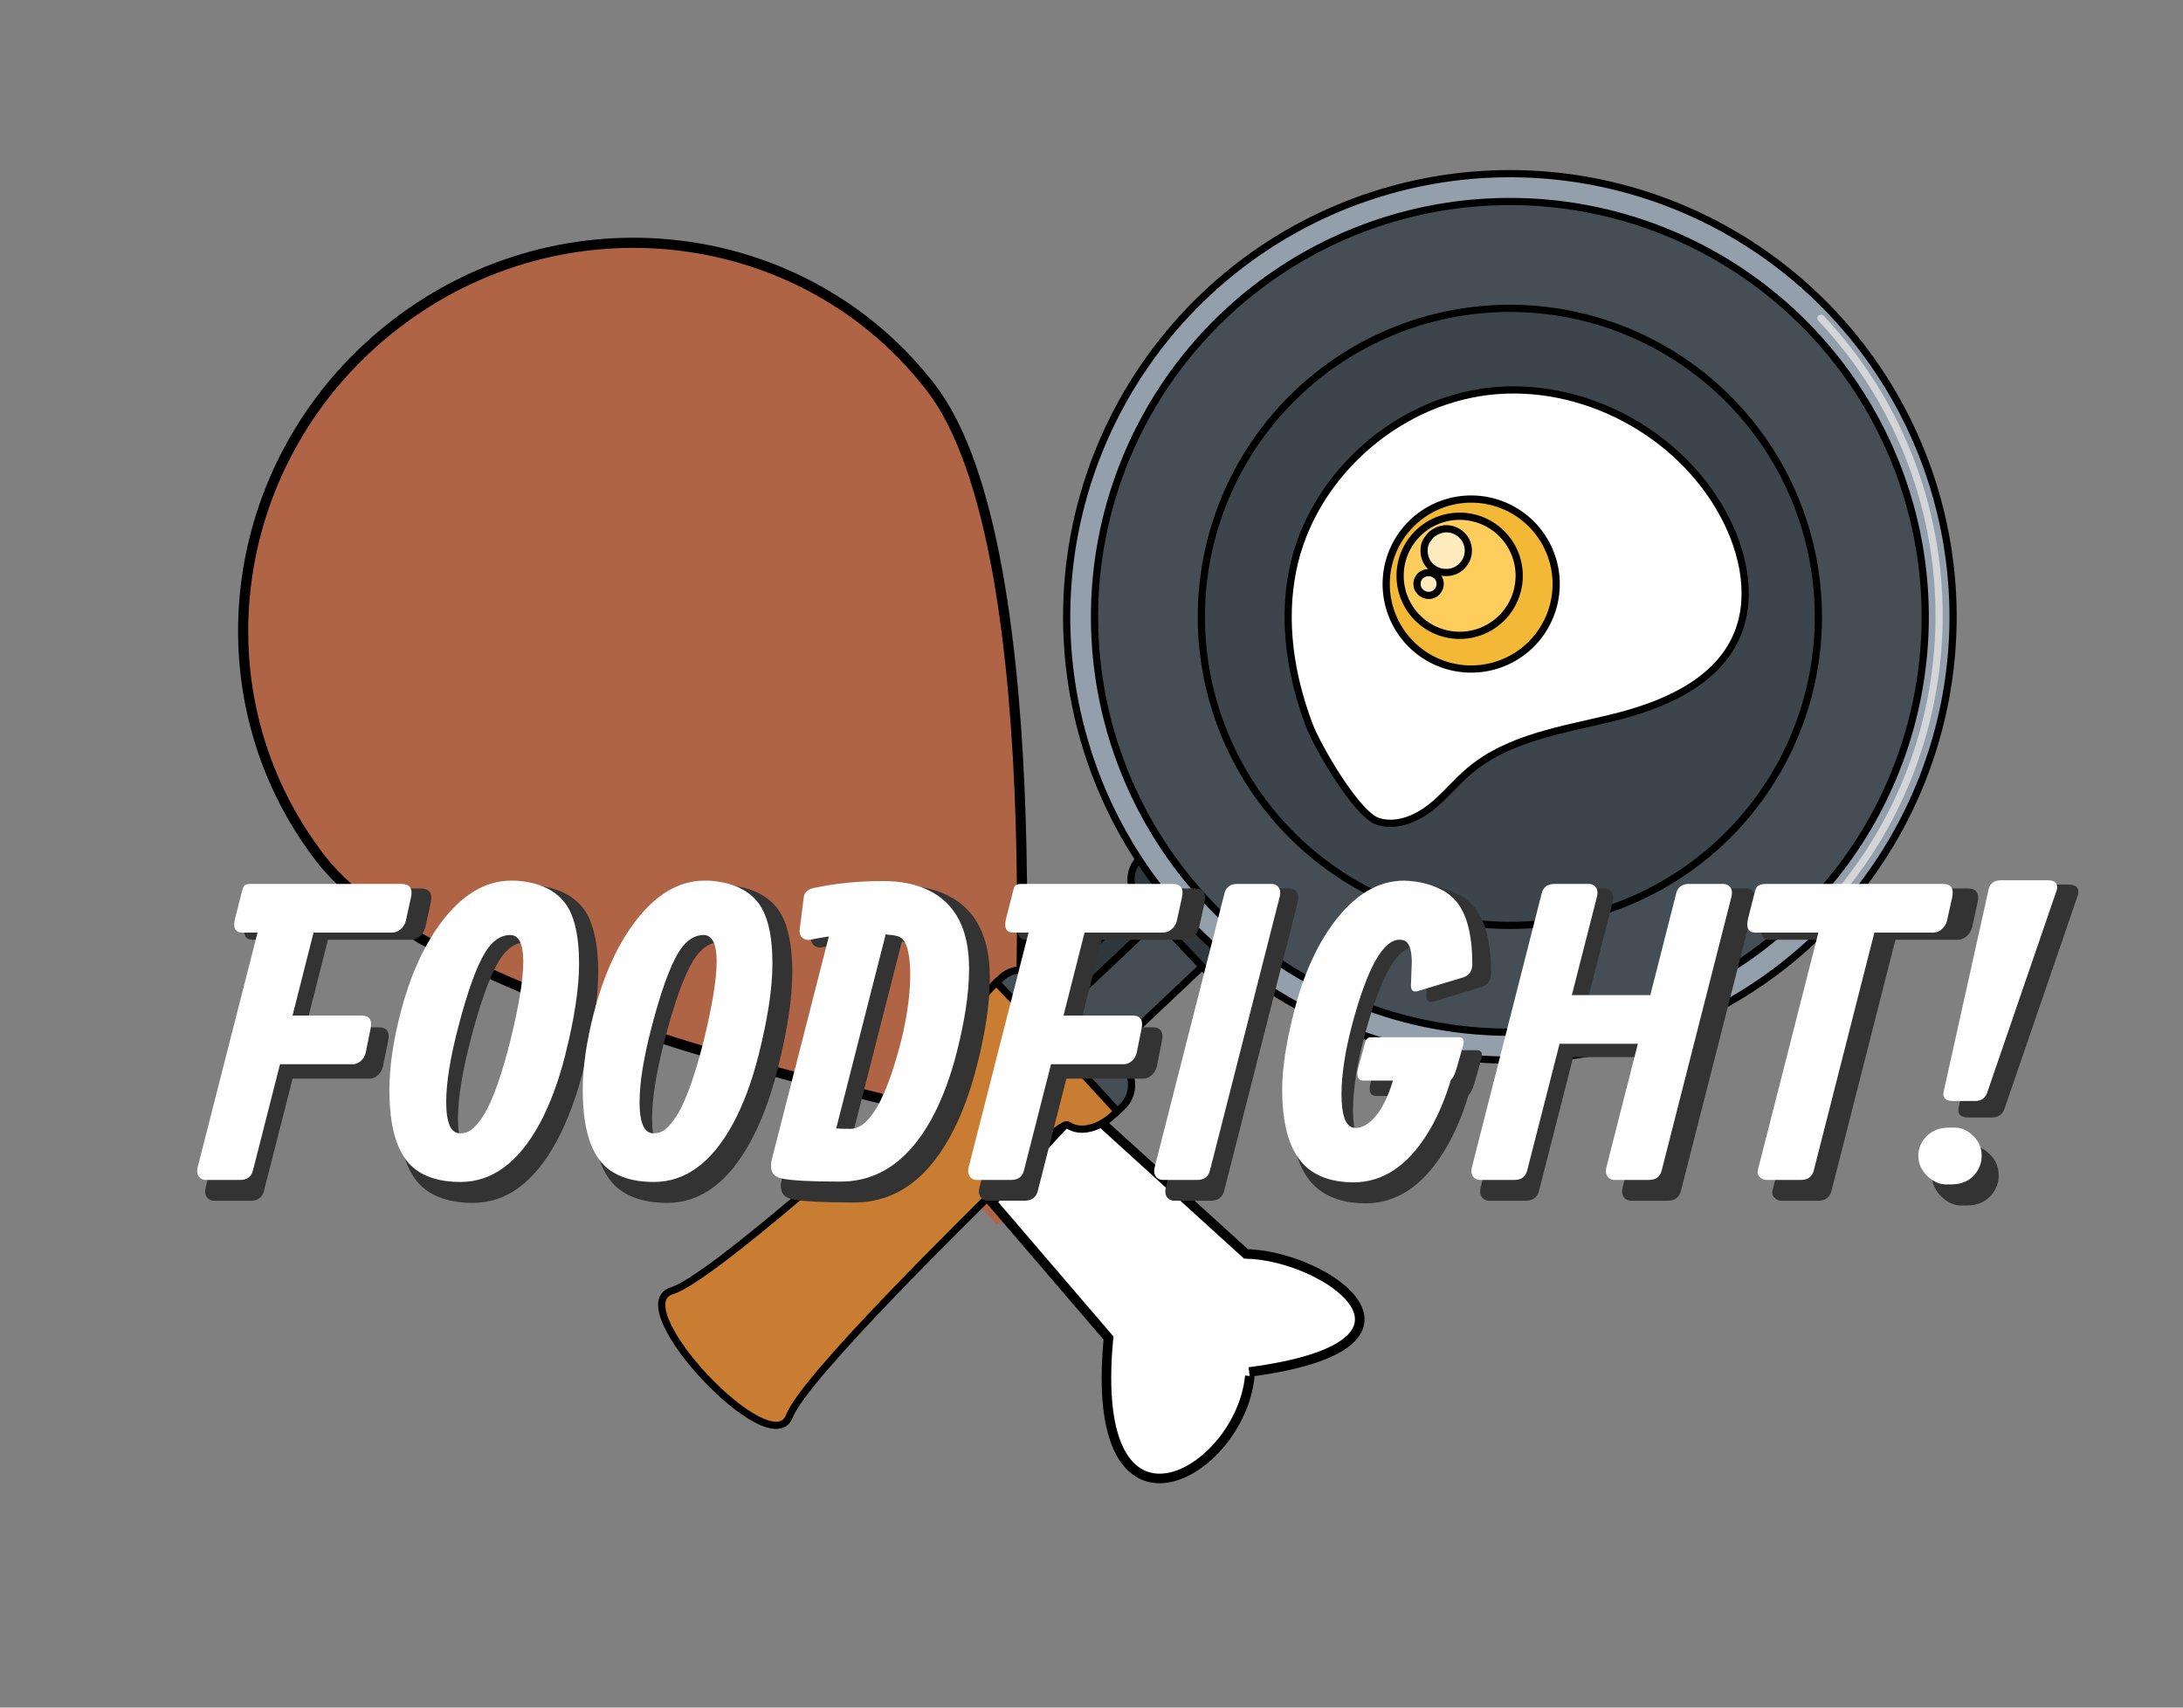 <?xml version="1.0" encoding="utf-8"?>
<svg id="master-artboard" viewBox="0 0 592.029 463.1" version="1.1" xmlns="http://www.w3.org/2000/svg" x="0px" y="0px" style="enable-background:new 0 0 336 235.2;" width="592.029px" height="463.1px"><rect x="0" y="0" width="592.029" height="463.1" fill="#808080" stroke="none"/><defs><linearGradient id="gradient-0" gradientUnits="objectBoundingBox" x1="0.5" y1="0" x2="0.5" y2="1">
                <stop offset="0" style="stop-color: #ffffff"/>
                <stop offset="1" style="stop-color: #cccccc"/>
              </linearGradient><linearGradient id="gradient-1" gradientUnits="userSpaceOnUse" x1="635.376" y1="1042.526" x2="635.376" y2="1133.243">
                <stop offset="0" style="stop-color: #ffffff"/>
                <stop offset="1" style="stop-color: #cccccc"/>
              </linearGradient><linearGradient id="gradient-2" gradientUnits="userSpaceOnUse" x1="645.969" y1="259.932" x2="645.969" y2="343.839" gradientTransform="matrix(0.988, 0.153, -0.243, 1.574, 70.794, -247.752)">
                <stop offset="0" style="stop-color: #ffffff"/>
                <stop offset="1" style="stop-color: #cccccc"/>
              </linearGradient><style id="ee-google-fonts">@import url(https://fonts.googleapis.com/css?family=Allan:400,700);</style></defs><rect id="ee-background" x="0" y="0" width="592.029" height="463.1" style="fill: white; fill-opacity: 0; pointer-events: none;"/>














<g transform="matrix(0.894, 0, 0, 0.894, -435.351, -199.483)"><rect id="rect-1" x="0" y="0" width="1400" height="980" style="fill: rgb(255, 255, 255); fill-opacity: 0; pointer-events: none;"/><g transform="matrix(-2.435, 1.881, -1.881, -2.435, 2005.145, 928.806)"><g id="Layer_2_1_" transform="matrix(1, 0, 0, 1, 0, 0)">
	<g id="Layer_1-2_1_">
		<path class="st0" d="M277,396.8c0,20.6-17,37.2-38,37.2s-38-16.7-38-37.2s38-62.8,38-62.8S277,376.2,277,396.8z" style="fill: rgb(176, 100, 70); stroke: rgb(0, 0, 0); stroke-width: 1;"/>
	</g>
</g></g><path d="M 689.458 657.833 L 605.124 628.316 L 630.424 590.366 L 714.758 619.883" style="fill: rgb(176, 100, 70); fill-opacity: 1; stroke: rgb(0, 0, 0); stroke-opacity: 1; stroke-width: 0; paint-order: stroke;" transform="matrix(0.87, 0.494, -0.494, 0.87, 514.408, -318.267)"/><path d="M 813.85 436.457 C 800.452 486.702 714.125 517.895 744.275 404.831 L 695.783 324.714 L 750.6 282.547 L 822.284 373.206 C 863.664 380.931 921.694 437.912 813.85 434.348" style="fill: rgb(255, 255, 255); fill-opacity: 1; stroke: rgb(0, 0, 0); stroke-opacity: 1; stroke-width: 5; paint-order: fill;" transform="matrix(0.573, -0.095, 0.095, 0.573, 358.313, 467.773)"/><g transform="matrix(0.728, 0.021, -0.021, 0.728, 405.104, 66.671)"><g transform="matrix(1, 0, 0, 1, 0, 0)"><g transform="matrix(1, 0, 0, 1, 0, 0)"><path d="M 580.3 578.6 H 617.7 V 631.1 H 580.3 V 578.6 Z" transform="matrix(0.707, 0.707, -0.707, 0.707, 603.12, -246.368)" class="st14" style="fill: rgb(69, 78, 85); stroke: rgb(0, 0, 0); stroke-width: 3;"/><path d="M 563.1 590.1 H 615.6 V 600.4 H 563.1 V 590.1 Z" transform="matrix(0.707, -0.707, 0.707, 0.707, -248.296, 591.109)" class="st42" style="fill: rgb(48, 56, 62); stroke: rgb(0, 0, 0); stroke-width: 3;"/><path class="st14" d="M599.2,641.3L582,623.9l-17.4-17.3c-4.9-4.8-12.7-4.8-17.5,0.1l-1.9,1.9l26.2,25.8l25.7,26.4l1.9-1.9&#10;&#9;&#9;&#9;&#9;C603.9,654.1,604,646.2,599.2,641.3z" style="fill: rgb(69, 78, 85); stroke: rgb(0, 0, 0); stroke-width: 3;" transform="matrix(1, 0, 0, 1, 5.4569682106375694e-12, 1.3642420526593924e-12)"/><path class="st15" d="M464.2,791.7c5.9-16.9,75.9-88.9,82.4-96.1c11.8-13.2,27.7-30.1,30.1-28.5c5.7,3.6,13.4,0.4,18.3-4.3l2.1-2&#10;&#9;&#9;&#9;&#9;l-25.7-26.4l-26.2-25.8l-2,2.1c-4.7,4.8-8,12.5-4.4,18.2c1.6,2.5-15.4,18.3-28.6,30c-7.3,6.5-79.6,76.2-96.5,82&#10;&#9;&#9;&#9;&#9;C393.4,747.9,457.1,811.9,464.2,791.7z" style="fill: rgb(201, 125, 50); stroke: rgb(0, 0, 0); stroke-width: 3;" transform="matrix(1, 0, 0, 1, 5.4569682106375694e-12, 1.3642420526593924e-12)"/><path class="st42" d="M652.1,596.8L607,551.7l-3.4,3.4c-4.8,4.8-4.8,12.5,0,17.3l27.7,27.7c4.8,4.8,12.5,4.8,17.3,0L652.1,596.8z" style="fill: rgb(48, 56, 62); stroke: rgb(0, 0, 0); stroke-width: 3;" transform="matrix(1, 0, 0, 1, 3.637978807091713e-12, 9.094947017729282e-13)"/><path d="M 939.2 450.2 A 184.6 184.6 0 0 1 754.6 634.8 A 184.6 184.6 0 0 1 570 450.2 A 184.6 184.6 0 0 1 754.6 265.6 A 184.6 184.6 0 0 1 939.2 450.2 Z" class="st43" style="fill: rgb(147, 159, 171); stroke: rgb(0, 0, 0); stroke-width: 3;" transform="matrix(1, 0, 0, 1, 3.637978807091713e-12, 9.094947017729282e-13)"/><path class="st44" d="M880.5,322.1c70.5,70.5,70.5,184.9,0,255.4" style="fill: none; stroke: rgb(211, 213, 214); stroke-width: 3; stroke-linecap: round; stroke-miterlimit: 10;" transform="matrix(1, 0, 0, 1, 3.637978807091713e-12, 9.094947017729282e-13)"/><path d="M 927.6 450.2 A 173 173 0 0 1 754.6 623.2 A 173 173 0 0 1 581.6 450.2 A 173 173 0 0 1 754.6 277.2 A 173 173 0 0 1 927.6 450.2 Z" class="st14" style="fill: rgb(69, 78, 85); stroke: rgb(0, 0, 0); stroke-width: 3;" transform="matrix(1, 0, 0, 1, 3.637978807091713e-12, 9.094947017729282e-13)"/><path d="M 883.1 450.2 A 128.5 128.5 0 0 1 754.6 578.7 A 128.5 128.5 0 0 1 626.1 450.2 A 128.5 128.5 0 0 1 754.6 321.7 A 128.5 128.5 0 0 1 883.1 450.2 Z" class="st45" style="fill: rgb(60, 69, 76); stroke: rgb(0, 0, 0); stroke-width: 3;" transform="matrix(1, 0, 0, 1, 3.637978807091713e-12, 9.094947017729282e-13)"/><g transform="matrix(1, 0, 0, 1, 5.4569682106375694e-12, 1.3642420526593924e-12)">
				<path class="st16" d="M702,536.9c-9-2.8-26.2-30.7-29.7-39.4c-8.3-20.2-12.4-42.5-8.7-64c6.6-38.8,40.3-71.1,79.2-76.9&#10;&#9;&#9;&#9;&#9;&#9;s80.2,14.7,99.7,48.8c8.8,15.4,13.4,34.6,6.4,50.9c-8.4,19.5-30.3,29.2-50.8,34.8c-20.5,5.6-42.7,9.5-58.5,23.7&#10;&#9;&#9;&#9;&#9;&#9;c-5.7,5.1-10.3,11.4-16.3,16.2C717.3,535.8,709.3,539.1,702,536.9z" style="fill: rgb(255, 255, 255); stroke: rgb(0, 0, 0); stroke-width: 3;"/>
			</g><g transform="matrix(1, 0, 0, 1, 7.275957614183426e-12, 1.8189894035458565e-12)">
					<path d="M 773.5 437 A 35.4 35.4 0 0 1 738.1 472.4 A 35.4 35.4 0 0 1 702.7 437 A 35.4 35.4 0 0 1 738.1 401.6 A 35.4 35.4 0 0 1 773.5 437 Z" class="st46" style="fill: rgb(242, 184, 54); stroke: rgb(0, 0, 0); stroke-width: 3;"/>
					<path d="M 758 433.7 A 24.8 24.8 0 0 1 733.2 458.5 A 24.8 24.8 0 0 1 708.4 433.7 A 24.8 24.8 0 0 1 733.2 408.9 A 24.8 24.8 0 0 1 758 433.7 Z" class="st47" style="fill: rgb(255, 205, 92); stroke: rgb(0, 0, 0); stroke-width: 3;"/>
				</g><path class="st48" d="M716.9,434.1c-1.6,1.6-1.9,4.4-0.4,6.2c1.5,1.9,4.1,2.6,6.3,1.3c2.7-1.6,3.2-5.3,1-7.5&#10;&#9;&#9;&#9;&#9;&#9;C721.9,432.3,718.8,432.3,716.9,434.1z" style="fill: rgb(255, 255, 255); fill-opacity: 0.6; stroke: rgb(0, 0, 0); stroke-width: 3;" transform="matrix(1, 0, 0, 1, 7.275957614183426e-12, 1.8189894035458565e-12)"/><path class="st48" d="M736.2,421c-0.8-3.1-3.3-5.5-6.4-6.4c-3.2-0.9-6.4,0.1-8.9,2.3c-0.6,0.6-1.1,1.4-1.6,2.1&#10;&#9;&#9;&#9;&#9;&#9;c-1.8,2.6-1.5,6.5,0,9.1c1.8,3,4.9,4.5,8.3,4.4c-0.1,0-0.2,0-0.4,0l0.2,0C733.3,432.5,737.8,426.8,736.2,421z" style="fill: rgb(255, 255, 255); fill-opacity: 0.6; stroke: rgb(0, 0, 0); stroke-width: 3;" transform="matrix(1, 0, 0, 1, 7.275957614183426e-12, 1.8189894035458565e-12)"/></g></g></g><path d="M 300.468 432.24" style="fill: rgb(51, 51, 51); fill-opacity: 1; stroke: rgb(0, 0, 0); stroke-opacity: 1; stroke-width: 0; paint-order: stroke;" transform="matrix(0.81, 0, 0, 0.81, 33.84, -30.114)"/></g><path d="M 311.228 631.378 L 333.478 631.378 C 335.871 631.425 336.784 632.822 336.217 635.568 L 334.647 643.288 C 334.521 643.815 334.304 644.338 333.997 644.858 C 333.038 646.258 331.861 646.958 330.467 646.958 L 307.237 646.958 L 298.538 681.108 C 298.011 682.982 296.701 683.942 294.608 683.988 L 283.487 683.988 C 282.921 683.988 282.418 683.858 281.978 683.598 C 280.844 682.858 280.474 681.635 280.867 679.928 L 300.038 604.818 L 295.397 604.818 C 295.044 604.818 294.714 604.795 294.408 604.748 C 292.668 604.448 292.168 602.902 292.908 600.108 L 294.997 591.858 C 295.171 591.078 295.367 590.492 295.587 590.098 C 295.894 589.532 296.571 589.248 297.617 589.248 L 307.168 589.248 L 318.297 589.248 L 346.168 589.248 C 348.741 589.288 349.744 590.685 349.177 593.438 L 347.478 601.158 C 347.344 601.678 347.104 602.202 346.758 602.728 C 345.751 604.122 344.508 604.818 343.027 604.818 L 317.967 604.818 L 311.228 631.378 ZM 361.344 634.788 C 358.724 644.728 357.414 652.818 357.414 659.058 C 357.414 665.732 358.898 669.068 361.864 669.068 C 362.518 669.068 363.171 668.982 363.824 668.808 C 365.704 668.195 367.711 666.102 369.844 662.528 C 372.551 657.815 375.258 650.095 377.964 639.368 C 380.711 628.155 382.084 619.735 382.084 614.108 C 382.084 608.482 380.711 605.648 377.964 605.608 C 374.824 605.608 372.118 607.482 369.844 611.228 C 367.098 615.768 364.264 623.622 361.344 634.788 M 342.754 630.598 C 345.721 619.125 349.931 609.638 355.384 602.138 C 362.191 592.845 369.804 588.198 378.224 588.198 C 378.618 588.198 379.011 588.198 379.404 588.198 C 386.424 588.592 391.614 590.772 394.974 594.738 C 398.288 598.665 399.944 605.342 399.944 614.768 C 399.944 622.575 398.461 632.345 395.494 644.078 C 393.361 652.538 390.634 659.845 387.314 665.998 C 380.554 678.425 372.114 684.638 361.994 684.638 C 355.061 684.638 349.761 682.872 346.094 679.338 C 341.514 674.805 339.224 666.758 339.224 655.198 C 339.224 647.958 340.401 639.758 342.754 630.598 ZM 420.226 634.788 C 417.606 644.728 416.296 652.818 416.296 659.058 C 416.296 665.732 417.78 669.068 420.746 669.068 C 421.4 669.068 422.053 668.982 422.706 668.808 C 424.586 668.195 426.593 666.102 428.726 662.528 C 431.433 657.815 434.14 650.095 436.846 639.368 C 439.593 628.155 440.966 619.735 440.966 614.108 C 440.966 608.482 439.593 605.648 436.846 605.608 C 433.706 605.608 431 607.482 428.726 611.228 C 425.98 615.768 423.146 623.622 420.226 634.788 M 401.636 630.598 C 404.603 619.125 408.813 609.638 414.266 602.138 C 421.073 592.845 428.686 588.198 437.106 588.198 C 437.5 588.198 437.893 588.198 438.286 588.198 C 445.306 588.592 450.496 590.772 453.856 594.738 C 457.17 598.665 458.826 605.342 458.826 614.768 C 458.826 622.575 457.343 632.345 454.376 644.078 C 452.243 652.538 449.516 659.845 446.196 665.998 C 439.436 678.425 430.996 684.638 420.876 684.638 C 413.943 684.638 408.643 682.872 404.976 679.338 C 400.396 674.805 398.106 666.758 398.106 655.198 C 398.106 647.958 399.283 639.758 401.636 630.598 ZM 492.058 605.408 C 492.058 605.408 486.782 626.105 476.228 667.498 C 477.015 667.585 478.542 667.628 480.808 667.628 C 486.828 667.588 492.235 658.168 497.028 639.368 C 499.082 631.035 500.042 623.598 499.908 617.058 C 499.735 610.378 498.428 606.692 495.988 605.998 C 495.068 605.738 493.758 605.542 492.058 605.408 M 473.868 606.058 C 472.868 606.192 471.908 606.345 470.988 606.518 C 468.768 606.958 467.548 607.178 467.328 607.178 C 466.895 607.178 466.482 607.088 466.088 606.908 C 464.822 606.388 464.318 605.255 464.578 603.508 L 465.888 593.168 C 466.148 591.908 467.152 591.038 468.898 590.558 C 468.985 590.558 469.115 590.535 469.288 590.488 C 476.095 589.048 483.382 588.328 491.148 588.328 C 496.948 588.328 501.875 589.332 505.928 591.338 C 514.482 595.572 518.758 603.905 518.758 616.338 C 518.758 624.145 517.362 633.392 514.568 644.078 C 512.782 650.838 510.578 656.858 507.958 662.138 C 500.498 677.052 490.402 684.508 477.668 684.508 C 477.402 684.508 477.095 684.508 476.748 684.508 C 468.242 684.508 462.355 684.205 459.088 683.598 C 458.515 683.465 458.012 683.312 457.578 683.138 C 455.532 682.265 454.898 680.282 455.678 677.188 L 473.868 606.058 ZM 545.97 631.378 L 568.22 631.378 C 570.614 631.425 571.527 632.822 570.96 635.568 L 569.39 643.288 C 569.264 643.815 569.047 644.338 568.74 644.858 C 567.78 646.258 566.604 646.958 565.21 646.958 L 541.98 646.958 L 533.28 681.108 C 532.754 682.982 531.444 683.942 529.35 683.988 L 518.23 683.988 C 517.664 683.988 517.16 683.858 516.72 683.598 C 515.587 682.858 515.217 681.635 515.61 679.928 L 534.78 604.818 L 530.14 604.818 C 529.787 604.818 529.457 604.795 529.15 604.748 C 527.41 604.448 526.91 602.902 527.65 600.108 L 529.74 591.858 C 529.914 591.078 530.11 590.492 530.33 590.098 C 530.637 589.532 531.314 589.248 532.36 589.248 L 541.91 589.248 L 553.04 589.248 L 580.91 589.248 C 583.484 589.288 584.487 590.685 583.92 593.438 L 582.22 601.158 C 582.087 601.678 581.847 602.202 581.5 602.728 C 580.494 604.122 579.25 604.818 577.77 604.818 L 552.71 604.818 L 545.97 631.378 ZM 594.517 592.128 C 595.037 590.248 596.344 589.288 598.437 589.248 L 609.567 589.248 C 610.134 589.248 610.634 589.378 611.067 589.638 C 612.201 590.378 612.57 591.598 612.177 593.298 L 589.807 681.108 C 589.281 682.982 587.97 683.942 585.877 683.988 L 574.757 683.988 C 574.19 683.988 573.687 683.858 573.247 683.598 C 572.114 682.858 571.744 681.635 572.137 679.928 L 594.517 592.128 ZM 638.481 638.318 C 638.481 638.318 647.858 638.318 666.611 638.318 C 667.965 638.365 668.358 639.325 667.791 641.198 L 665.701 648.528 C 665.175 650.268 664.608 651.378 664.001 651.858 C 663.868 652.338 663.691 652.885 663.471 653.498 C 661.511 659.652 659.091 664.995 656.211 669.528 C 649.798 679.695 641.968 684.778 632.721 684.778 C 626.355 684.732 621.338 683.095 617.671 679.868 C 612.525 675.242 609.951 666.975 609.951 655.068 C 609.951 648.395 611.171 640.238 613.611 630.598 C 616.538 618.905 620.791 609.285 626.371 601.738 C 633.091 592.712 640.618 588.198 648.951 588.198 C 653.791 588.332 658.108 589.465 661.901 591.598 C 663.035 592.298 664.081 593.152 665.041 594.158 C 668.881 598.165 670.801 605.078 670.801 614.898 C 670.801 616.992 669.928 618.385 668.181 619.078 L 653.401 623.528 C 653.135 623.615 652.871 623.658 652.611 623.658 C 651.565 623.705 651.085 622.965 651.171 621.438 C 651.345 617.292 651.431 614.892 651.431 614.238 C 651.391 610.098 650.521 607.788 648.821 607.308 C 648.428 607.175 648.035 607.108 647.641 607.108 C 642.275 606.935 637.128 616.162 632.201 634.788 C 630.061 642.988 628.971 650.205 628.931 656.438 C 628.931 663.025 630.151 666.625 632.591 667.238 C 633.985 667.545 635.488 667.175 637.101 666.128 C 640.548 663.768 643.318 659.122 645.411 652.188 L 635.731 652.188 C 634.205 652.102 633.681 650.882 634.161 648.528 L 636.521 639.888 C 636.561 639.715 636.625 639.518 636.711 639.298 C 637.018 638.645 637.608 638.318 638.481 638.318 ZM 690.033 592.128 C 690.56 590.248 691.87 589.288 693.963 589.248 L 705.083 589.248 C 705.65 589.248 706.15 589.378 706.583 589.638 C 707.717 590.378 708.09 591.598 707.703 593.298 L 699.653 624.838 L 724.773 624.838 L 733.083 592.128 C 733.61 590.248 734.92 589.288 737.013 589.248 L 748.133 589.248 C 748.7 589.248 749.203 589.378 749.643 589.638 C 750.777 590.378 751.147 591.598 750.753 593.298 L 728.373 681.108 C 727.853 682.982 726.547 683.942 724.453 683.988 L 713.323 683.988 C 712.757 683.988 712.257 683.858 711.823 683.598 C 710.69 682.858 710.32 681.635 710.713 679.928 L 720.783 640.408 L 695.723 640.408 L 685.323 681.108 C 684.797 682.982 683.487 683.942 681.393 683.988 L 670.273 683.988 C 669.707 683.988 669.207 683.858 668.773 683.598 C 667.633 682.858 667.26 681.635 667.653 679.928 L 690.033 592.128 ZM 815.392 589.248 C 817.965 589.248 818.969 590.645 818.402 593.438 L 816.702 601.158 C 816.569 601.678 816.329 602.202 815.982 602.728 C 814.975 604.122 813.732 604.818 812.252 604.818 L 793.472 604.818 L 774.042 681.108 C 773.515 682.982 772.205 683.942 770.112 683.988 L 758.862 683.988 C 758.075 683.988 757.375 683.682 756.762 683.068 C 756.155 682.462 755.982 681.635 756.242 680.588 L 775.542 604.818 L 755.592 604.818 C 755.285 604.818 754.955 604.795 754.602 604.748 C 752.902 604.448 752.402 602.902 753.102 600.108 L 755.192 591.858 C 755.372 591.205 755.569 590.682 755.782 590.288 C 756.262 589.595 757.375 589.248 759.122 589.248 L 815.392 589.248 ZM 824.807 676.268 C 824.807 678.142 824.26 679.885 823.167 681.498 C 821.341 684.118 818.661 685.428 815.127 685.428 L 813.297 685.428 C 811.504 685.428 809.737 684.708 807.997 683.268 C 805.684 681.262 804.527 678.928 804.527 676.268 C 804.527 674.348 805.114 672.602 806.287 671.028 C 808.207 668.502 810.934 667.238 814.467 667.238 L 816.167 667.238 C 818.087 667.238 819.834 667.915 821.407 669.268 C 823.674 671.142 824.807 673.475 824.807 676.268 M 812.637 655.718 C 812.637 655.718 817.437 634.128 827.037 590.948 C 827.471 589.075 828.777 588.115 830.957 588.068 L 846.007 588.068 C 848.32 588.115 849.281 589.118 848.887 591.078 L 826.637 655.858 C 826.031 657.772 824.724 658.728 822.717 658.728 L 815.517 658.728 C 813.204 658.688 812.244 657.685 812.637 655.718 Z" transform="matrix(0.894, 0, 0, 0.894, -195.324, -285.848)" style="fill: rgb(51, 51, 51); white-space: pre; color: rgb(51, 51, 51); fill-opacity: 1;"/><path d="M 309.728 627.813 L 330.807 627.813 C 333.081 627.853 333.948 629.177 333.408 631.783 L 331.927 639.103 C 331.801 639.597 331.594 640.093 331.307 640.593 C 330.394 641.913 329.277 642.573 327.957 642.573 L 305.938 642.573 L 297.688 674.943 C 297.194 676.723 295.954 677.633 293.967 677.673 L 283.427 677.673 C 282.894 677.673 282.421 677.55 282.008 677.303 C 280.927 676.597 280.574 675.44 280.948 673.833 L 299.117 602.643 L 294.717 602.643 C 294.384 602.643 294.074 602.62 293.788 602.573 C 292.134 602.287 291.658 600.82 292.358 598.173 L 294.348 590.363 C 294.508 589.617 294.691 589.057 294.897 588.683 C 295.191 588.15 295.834 587.883 296.828 587.883 L 305.878 587.883 L 316.418 587.883 L 342.837 587.883 C 345.277 587.923 346.228 589.247 345.688 591.853 L 344.078 599.163 C 343.951 599.663 343.724 600.16 343.397 600.653 C 342.444 601.98 341.264 602.643 339.857 602.643 L 316.107 602.643 L 309.728 627.813 ZM 360.073 631.043 C 357.593 640.47 356.353 648.137 356.353 654.043 C 356.353 660.37 357.757 663.533 360.563 663.533 C 361.183 663.533 361.803 663.45 362.423 663.283 C 364.203 662.71 366.107 660.727 368.133 657.333 C 370.693 652.867 373.257 645.55 375.823 635.383 C 378.43 624.757 379.733 616.777 379.733 611.443 C 379.733 606.11 378.43 603.423 375.823 603.383 C 372.843 603.383 370.28 605.16 368.133 608.713 C 365.527 613.013 362.84 620.457 360.073 631.043 M 342.463 627.073 C 345.27 616.2 349.257 607.207 354.423 600.093 C 360.877 591.287 368.093 586.883 376.073 586.883 C 376.447 586.883 376.817 586.883 377.183 586.883 C 383.843 587.257 388.763 589.327 391.943 593.093 C 395.083 596.813 396.653 603.137 396.653 612.063 C 396.653 619.463 395.25 628.723 392.443 639.843 C 390.417 647.863 387.833 654.79 384.693 660.623 C 378.28 672.403 370.28 678.293 360.693 678.293 C 354.12 678.293 349.097 676.62 345.623 673.273 C 341.283 668.973 339.113 661.343 339.113 650.383 C 339.113 643.523 340.23 635.753 342.463 627.073 ZM 418.731 631.043 C 416.251 640.47 415.011 648.137 415.011 654.043 C 415.011 660.37 416.415 663.533 419.221 663.533 C 419.841 663.533 420.461 663.45 421.081 663.283 C 422.861 662.71 424.765 660.727 426.791 657.333 C 429.351 652.867 431.915 645.55 434.481 635.383 C 437.088 624.757 438.391 616.777 438.391 611.443 C 438.391 606.11 437.088 603.423 434.481 603.383 C 431.501 603.383 428.938 605.16 426.791 608.713 C 424.185 613.013 421.498 620.457 418.731 631.043 M 401.121 627.073 C 403.928 616.2 407.915 607.207 413.081 600.093 C 419.535 591.287 426.751 586.883 434.731 586.883 C 435.105 586.883 435.475 586.883 435.841 586.883 C 442.501 587.257 447.421 589.327 450.601 593.093 C 453.741 596.813 455.311 603.137 455.311 612.063 C 455.311 619.463 453.908 628.723 451.101 639.843 C 449.075 647.863 446.491 654.79 443.351 660.623 C 436.938 672.403 428.938 678.293 419.351 678.293 C 412.778 678.293 407.755 676.62 404.281 673.273 C 399.941 668.973 397.771 661.343 397.771 650.383 C 397.771 643.523 398.888 635.753 401.121 627.073 ZM 489.669 603.193 C 489.669 603.193 484.666 622.81 474.659 662.043 C 475.406 662.13 476.853 662.173 478.999 662.173 C 484.706 662.133 489.833 653.203 494.379 635.383 C 496.319 627.483 497.229 620.433 497.109 614.233 C 496.943 607.907 495.703 604.413 493.389 603.753 C 492.516 603.507 491.276 603.32 489.669 603.193 M 472.429 603.813 C 471.476 603.94 470.566 604.087 469.699 604.253 C 467.593 604.667 466.436 604.873 466.229 604.873 C 465.816 604.873 465.423 604.79 465.049 604.623 C 463.849 604.13 463.373 603.057 463.619 601.403 L 464.859 591.603 C 465.106 590.403 466.056 589.577 467.709 589.123 C 467.796 589.123 467.923 589.103 468.089 589.063 C 474.536 587.697 481.439 587.013 488.799 587.013 C 494.299 587.013 498.969 587.963 502.809 589.863 C 510.916 593.877 514.969 601.773 514.969 613.553 C 514.969 620.953 513.646 629.717 510.999 639.843 C 509.306 646.25 507.219 651.957 504.739 656.963 C 497.666 671.103 488.093 678.173 476.019 678.173 C 475.773 678.173 475.486 678.173 475.159 678.173 C 467.093 678.173 461.509 677.883 458.409 677.303 C 457.876 677.177 457.403 677.03 456.989 676.863 C 455.043 676.037 454.443 674.157 455.189 671.223 L 472.429 603.813 ZM 543.616 627.813 L 564.696 627.813 C 566.969 627.853 567.836 629.177 567.296 631.783 L 565.816 639.103 C 565.689 639.597 565.482 640.093 565.196 640.593 C 564.282 641.913 563.166 642.573 561.846 642.573 L 539.826 642.573 L 531.576 674.943 C 531.082 676.723 529.842 677.633 527.856 677.673 L 517.316 677.673 C 516.782 677.673 516.309 677.55 515.896 677.303 C 514.816 676.597 514.462 675.44 514.836 673.833 L 533.006 602.643 L 528.606 602.643 C 528.272 602.643 527.962 602.62 527.676 602.573 C 526.022 602.287 525.546 600.82 526.246 598.173 L 528.236 590.363 C 528.396 589.617 528.579 589.057 528.786 588.683 C 529.079 588.15 529.722 587.883 530.716 587.883 L 539.766 587.883 L 550.306 587.883 L 576.726 587.883 C 579.166 587.923 580.116 589.247 579.576 591.853 L 577.966 599.163 C 577.839 599.663 577.612 600.16 577.286 600.653 C 576.332 601.98 575.152 602.643 573.746 602.643 L 549.996 602.643 L 543.616 627.813 ZM 592.471 590.613 C 592.965 588.833 594.205 587.923 596.191 587.883 L 606.731 587.883 C 607.271 587.883 607.748 588.007 608.161 588.253 C 609.235 588.953 609.585 590.11 609.211 591.723 L 588.001 674.943 C 587.508 676.723 586.268 677.633 584.281 677.673 L 573.741 677.673 C 573.208 677.673 572.735 677.55 572.321 677.303 C 571.241 676.597 570.888 675.44 571.261 673.833 L 592.471 590.613 ZM 636.99 634.393 C 636.99 634.393 645.88 634.393 663.66 634.393 C 664.94 634.433 665.31 635.34 664.77 637.113 L 662.79 644.063 C 662.29 645.717 661.754 646.77 661.18 647.223 C 661.054 647.677 660.887 648.193 660.68 648.773 C 658.82 654.607 656.527 659.673 653.8 663.973 C 647.72 673.6 640.297 678.413 631.53 678.413 C 625.497 678.373 620.744 676.823 617.27 673.763 C 612.39 669.383 609.95 661.55 609.95 650.263 C 609.95 643.937 611.11 636.207 613.43 627.073 C 616.197 615.993 620.227 606.877 625.52 599.723 C 631.887 591.163 639.017 586.883 646.91 586.883 C 651.504 587.01 655.597 588.087 659.19 590.113 C 660.264 590.773 661.257 591.58 662.17 592.533 C 665.804 596.333 667.62 602.887 667.62 612.193 C 667.62 614.173 666.794 615.493 665.14 616.153 L 651.13 620.373 C 650.884 620.46 650.637 620.503 650.39 620.503 C 649.397 620.543 648.94 619.84 649.02 618.393 C 649.187 614.467 649.27 612.193 649.27 611.573 C 649.23 607.64 648.404 605.447 646.79 604.993 C 646.417 604.873 646.044 604.813 645.67 604.813 C 640.59 604.647 635.714 613.39 631.04 631.043 C 629.014 638.817 627.98 645.657 627.94 651.563 C 627.94 657.81 629.097 661.22 631.41 661.793 C 632.73 662.087 634.157 661.737 635.69 660.743 C 638.957 658.51 641.58 654.107 643.56 647.533 L 634.39 647.533 C 632.944 647.453 632.447 646.297 632.9 644.063 L 635.13 635.873 C 635.17 635.713 635.234 635.53 635.32 635.323 C 635.607 634.703 636.164 634.393 636.99 634.393 ZM 688.708 590.613 C 689.202 588.833 690.442 587.923 692.428 587.883 L 702.968 587.883 C 703.502 587.883 703.975 588.007 704.388 588.253 C 705.468 588.953 705.822 590.11 705.448 591.723 L 697.818 621.613 L 721.628 621.613 L 729.508 590.613 C 730.002 588.833 731.242 587.923 733.228 587.883 L 743.768 587.883 C 744.308 587.883 744.785 588.007 745.198 588.253 C 746.272 588.953 746.622 590.11 746.248 591.723 L 725.038 674.943 C 724.545 676.723 723.305 677.633 721.318 677.673 L 710.778 677.673 C 710.245 677.673 709.772 677.55 709.358 677.303 C 708.278 676.597 707.925 675.44 708.298 673.833 L 717.848 636.373 L 694.098 636.373 L 684.238 674.943 C 683.745 676.723 682.505 677.633 680.518 677.673 L 669.978 677.673 C 669.438 677.673 668.962 677.55 668.548 677.303 C 667.475 676.597 667.125 675.44 667.498 673.833 L 688.708 590.613 ZM 810.365 587.883 C 812.805 587.883 813.755 589.207 813.215 591.853 L 811.605 599.163 C 811.478 599.663 811.252 600.16 810.925 600.653 C 809.972 601.98 808.792 602.643 807.385 602.643 L 789.595 602.643 L 771.175 674.943 C 770.675 676.723 769.435 677.633 767.455 677.673 L 756.785 677.673 C 756.045 677.673 755.385 677.383 754.805 676.803 C 754.225 676.223 754.058 675.44 754.305 674.453 L 772.605 602.643 L 753.685 602.643 C 753.398 602.643 753.088 602.62 752.755 602.573 C 751.142 602.287 750.668 600.82 751.335 598.173 L 753.315 590.363 C 753.482 589.743 753.668 589.247 753.875 588.873 C 754.328 588.213 755.382 587.883 757.035 587.883 L 810.365 587.883 ZM 822.141 670.353 C 822.141 672.133 821.624 673.787 820.591 675.313 C 818.858 677.793 816.314 679.033 812.961 679.033 L 811.231 679.033 C 809.538 679.033 807.861 678.353 806.201 676.993 C 804.014 675.093 802.921 672.88 802.921 670.353 C 802.921 668.533 803.478 666.88 804.591 665.393 C 806.411 662.993 808.994 661.793 812.341 661.793 L 813.961 661.793 C 815.774 661.793 817.428 662.437 818.921 663.723 C 821.068 665.497 822.141 667.707 822.141 670.353 M 810.611 650.883 C 810.611 650.883 815.158 630.42 824.251 589.493 C 824.664 587.713 825.904 586.803 827.971 586.763 L 842.231 586.763 C 844.424 586.803 845.334 587.753 844.961 589.613 L 823.881 651.003 C 823.301 652.823 822.061 653.733 820.161 653.733 L 813.341 653.733 C 811.148 653.693 810.238 652.743 810.611 650.883 Z" transform="matrix(0.894, 0, 0, 0.894, -197.567, -285.848)" style="fill: rgb(254, 254, 254); white-space: pre; color: rgb(51, 51, 51); fill-opacity: 1;"/></svg>